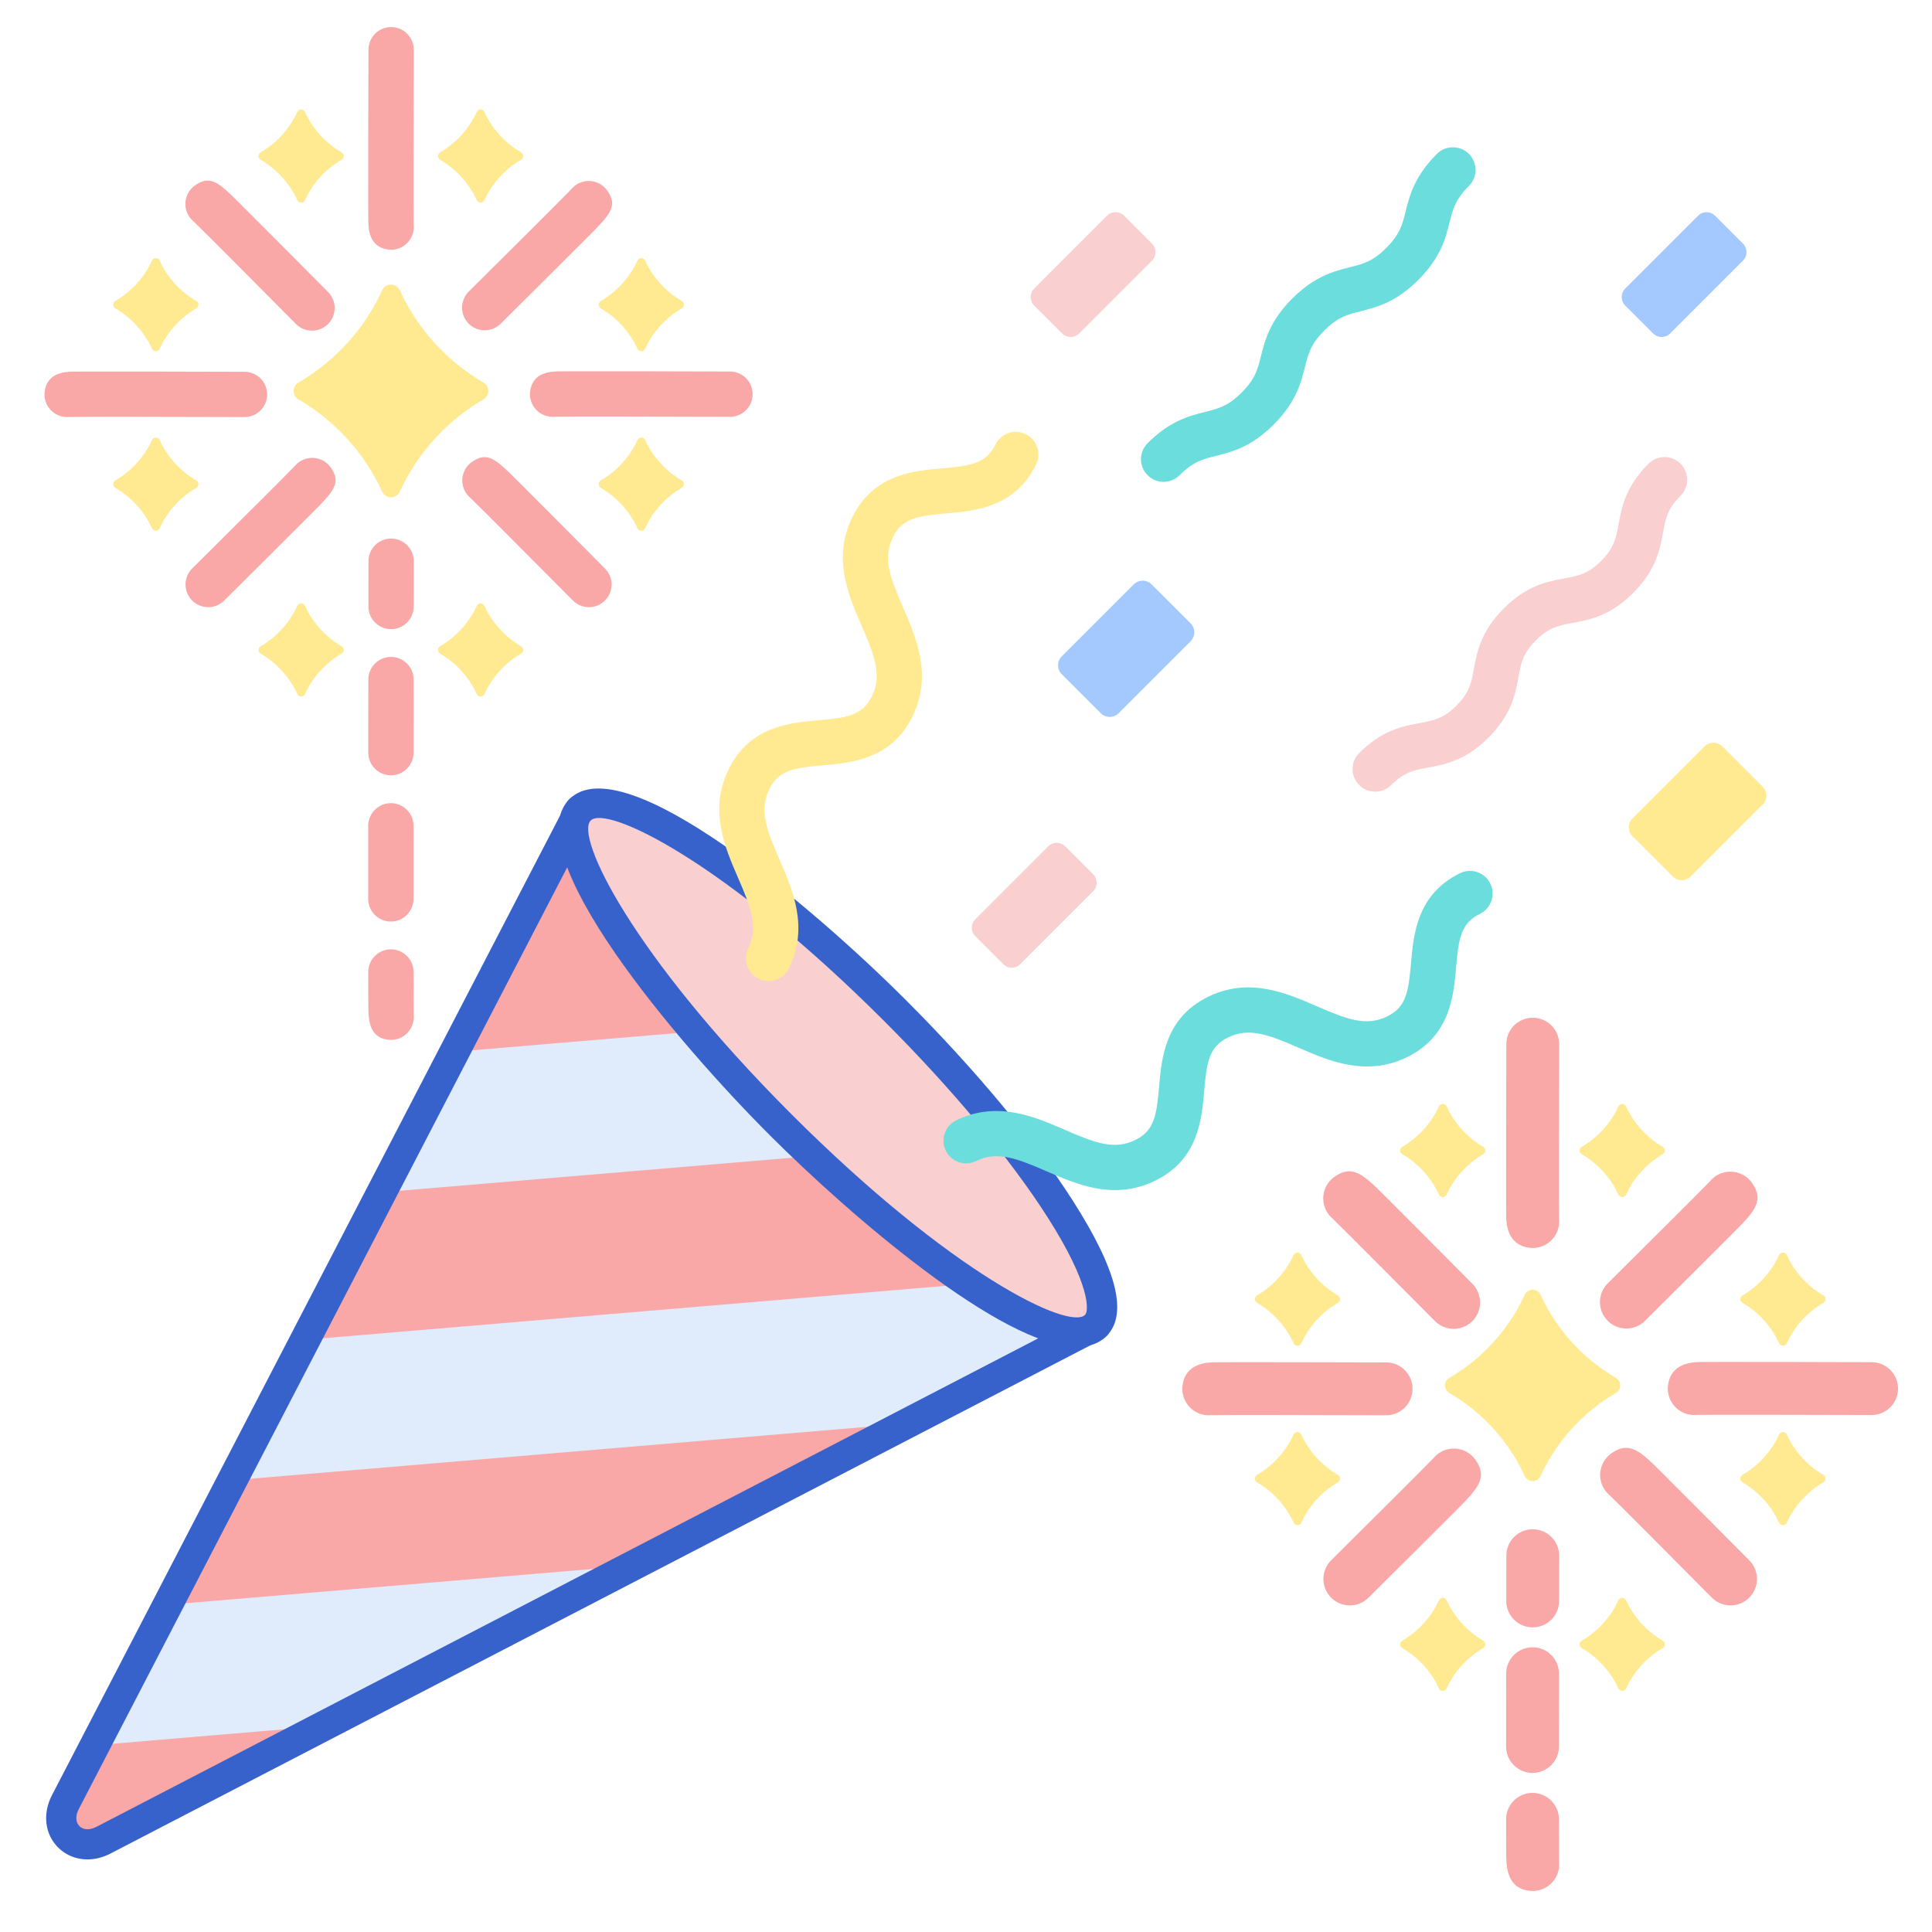 <svg id="Layer_1" enable-background="new 0 0 256 256" height="512" viewBox="0 0 256 256" width="512" xmlns="http://www.w3.org/2000/svg"><path d="m145.188 175.639-131.487 68.199c-3.631 1.883-6.926-1.411-5.042-5.042l68.199-131.487z" fill="#f9a7a7"/><path d="m22.227 212.636 61.64-5.191-40.985 21.258-30.312 2.553z" fill="#e0ebfc"/><path d="m143.814 176.351-23.651 12.267-89.383 7.528 9.657-18.619 88.047-7.415c6.9 4.574 12.425 6.916 15.33 6.239z" fill="#e0ebfc"/><path d="m103.451 149.046c1.418 1.418 2.835 2.792 4.245 4.128l-57.123 4.811 9.658-18.62 31.804-2.678c3.398 4.007 7.235 8.178 11.416 12.359z" fill="#e0ebfc"/><path d="m129.232 124.043 3.715 3.715c.617.617 1.619.617 2.236 0l9.667-9.667c.617-.617.617-1.619 0-2.236l-3.715-3.715c-.617-.617-1.619-.617-2.236 0l-9.667 9.667c-.617.618-.617 1.619 0 2.236z" fill="#f9cfcf"/><path d="m137.031 40.478 3.715 3.715c.617.617 1.619.617 2.236 0l9.667-9.667c.617-.617.617-1.619 0-2.236l-3.715-3.715c-.617-.617-1.619-.617-2.236 0l-9.667 9.667c-.618.617-.618 1.618 0 2.236z" fill="#f9cfcf"/><path d="m216.322 110.814 5.323 5.323c.658.658 1.725.658 2.383 0l9.52-9.52c.658-.658.658-1.725 0-2.382l-5.323-5.323c-.658-.658-1.725-.658-2.382 0l-9.52 9.52c-.659.658-.659 1.724-.001 2.382z" fill="#ffea92"/><path d="m140.69 89.337 5.169 5.169c.654.654 1.713.654 2.367 0l9.536-9.536c.654-.654.654-1.713 0-2.367l-5.169-5.169c-.654-.654-1.713-.654-2.367 0l-9.536 9.536c-.654.653-.654 1.713 0 2.367z" fill="#a4c9ff"/><path d="m182.224 104.9c-.768 0-1.535-.293-2.121-.879-1.172-1.171-1.172-3.071 0-4.242 3.056-3.057 5.809-3.563 8.021-3.971 1.884-.347 3.128-.576 4.864-2.312 1.735-1.736 1.965-2.98 2.312-4.864.407-2.212.914-4.965 3.971-8.021 3.056-3.056 5.808-3.563 8.02-3.97 1.884-.347 3.128-.575 4.864-2.312 1.735-1.735 1.964-2.979 2.311-4.863.407-2.212.914-4.964 3.97-8.02 1.172-1.172 3.07-1.172 4.242 0 1.172 1.171 1.172 3.071 0 4.242-1.735 1.735-1.964 2.979-2.311 4.863-.407 2.212-.914 4.964-3.97 8.02-3.056 3.057-5.809 3.563-8.021 3.971-1.884.347-3.128.575-4.863 2.311s-1.965 2.98-2.312 4.865c-.407 2.212-.914 4.964-3.971 8.02-3.056 3.057-5.808 3.563-8.02 3.971-1.885.347-3.129.576-4.865 2.312-.586.586-1.354.879-2.121.879z" fill="#f9cfcf"/><path d="m154.184 63.847c-.768 0-1.535-.293-2.121-.879-1.172-1.171-1.172-3.071 0-4.242 2.983-2.983 5.556-3.627 7.623-4.144 1.758-.439 3.027-.757 4.836-2.565 1.808-1.809 2.125-3.078 2.564-4.836.517-2.067 1.159-4.64 4.144-7.623 2.983-2.983 5.556-3.626 7.623-4.143 1.757-.439 3.027-.757 4.835-2.564 1.808-1.808 2.125-3.077 2.563-4.835.517-2.066 1.159-4.639 4.143-7.622 1.172-1.172 3.07-1.172 4.242 0 1.172 1.171 1.172 3.071 0 4.242-1.808 1.808-2.125 3.077-2.563 4.835-.517 2.066-1.159 4.639-4.143 7.622s-5.556 3.626-7.623 4.143c-1.757.439-3.027.757-4.835 2.564-1.808 1.809-2.125 3.078-2.564 4.836-.517 2.067-1.159 4.64-4.144 7.623-2.983 2.983-5.556 3.627-7.623 4.144-1.758.439-3.027.757-4.836 2.565-.586.586-1.354.879-2.121.879z" fill="#6bdddd"/><path d="m215.344 40.478 3.715 3.715c.617.617 1.619.617 2.236 0l9.667-9.667c.617-.617.617-1.619 0-2.236l-3.715-3.715c-.617-.617-1.619-.617-2.236 0l-9.667 9.667c-.617.617-.617 1.618 0 2.236z" fill="#a4c9ff"/><path d="m50.64 38.462c-2.346 5.128-6.239 9.4-11.083 12.223-.869.506-.869 1.735 0 2.242 4.845 2.823 8.737 7.095 11.083 12.223.456.996 1.876.996 2.332 0 2.346-5.128 6.239-9.4 11.083-12.223.869-.506.869-1.735 0-2.242-4.845-2.823-8.737-7.095-11.083-12.223-.456-.997-1.876-.997-2.332 0z" fill="#ffea92"/><g fill="#f9a7a7"><path d="m51.823 33.093c-.133 0-.267-.009-.401-.027-2.593-.349-2.613-2.881-2.621-3.963-.005-.647-.008-1.573-.01-2.683-.003-2.207-.001-5.147.004-8.089.009-5.877.028-11.754.028-11.754.005-1.653 1.347-2.99 3-2.99h.009c1.657.005 2.996 1.353 2.991 3.01-.027 8.601-.052 21.636-.014 23.197.035.353.008.717-.09 1.078-.358 1.323-1.558 2.221-2.896 2.221z"/><path d="m51.823 137.786c-.052 0-.105-.001-.158-.004-2.21-.115-2.708-1.761-2.824-3.318h-.001c0-.002 0-.005.001-.007-.033-.442-.035-.877-.036-1.268-.004-1.038-.008-2.539-.01-4.391-.002-1.657 1.339-3.002 2.996-3.004h.004c1.655 0 2.998 1.341 3 2.996.005 4.18.014 5.415.02 5.755.014.181.012.364-.008.551-.164 1.534-1.459 2.69-2.984 2.69z"/><path d="m51.79 122.111c-1.657 0-3-1.343-3-3l.002-9.689c0-1.656 1.344-2.999 3-2.999h.001c1.657.001 2.999 1.345 2.999 3.001l-.002 9.688c0 1.657-1.344 2.999-3 2.999zm.008-19.378c-.001 0-.001 0-.002 0-1.657-.001-2.999-1.346-2.998-3.002l.008-9.688c.001-1.656 1.344-2.998 3-2.998h.002c1.657.001 2.999 1.346 2.998 3.002l-.008 9.688c-.001 1.657-1.344 2.998-3 2.998z"/><path d="m51.816 83.364c-.001 0-.002 0-.003 0-1.657-.002-2.999-1.347-2.997-3.004l.007-5.998c.002-1.656 1.345-2.997 3-2.997h.003c1.657.002 2.999 1.347 2.997 3.003l-.007 6c-.002 1.655-1.345 2.996-3 2.996z"/><path d="m73.226 55.229c-.26 0-.523-.034-.786-.105-1.454-.394-2.393-1.805-2.192-3.297.349-2.593 2.881-2.612 3.963-2.621.648-.005 1.573-.008 2.683-.01 2.208-.001 5.149 0 8.088.004 5.877.01 11.753.028 11.753.028 1.657.005 2.996 1.353 2.991 3.01-.005 1.653-1.347 2.99-3 2.99-.003 0-.006 0-.009 0-8.601-.028-21.637-.055-23.198-.014-.097.011-.195.015-.293.015z"/><path d="m8.897 55.264c-.263 0-.53-.035-.795-.107-1.45-.398-2.384-1.81-2.182-3.3.353-2.588 2.882-2.607 3.962-2.616.648-.005 1.573-.008 2.683-.01 2.205-.003 5.147-.001 8.089.004 5.877.01 11.753.028 11.753.028 1.657.005 2.996 1.353 2.99 3.01-.005 1.653-1.348 2.99-3 2.99-.003 0-.006 0-.01 0-8.597-.027-21.63-.053-23.195-.014-.097.01-.196.015-.295.015z"/><path d="m78.034 80.453c-.771 0-1.543-.296-2.129-.887-4.772-4.809-12.506-12.579-13.545-13.565-.317-.258-.587-.585-.783-.973-.667-1.317-.278-2.927.919-3.791 2.087-1.509 3.249-.352 6.052 2.442 1.297 1.292 3.021 3.02 4.743 4.748 3.44 3.453 6.873 6.912 6.873 6.912 1.167 1.176 1.16 3.075-.016 4.243-.585.581-1.35.871-2.114.871z"/><path d="m41.344 43.812c-.771 0-1.543-.296-2.129-.887-4.772-4.809-12.506-12.58-13.545-13.566-.317-.258-.587-.585-.783-.973-.667-1.317-.278-2.927.919-3.791 2.088-1.509 3.249-.352 6.052 2.442 1.297 1.293 3.021 3.02 4.743 4.749 3.44 3.453 6.873 6.912 6.873 6.912 1.167 1.176 1.16 3.076-.016 4.243-.585.58-1.35.871-2.114.871z"/><path d="m27.585 80.453c-.771 0-1.543-.296-2.129-.887-1.167-1.176-1.16-3.075.016-4.243 4.81-4.772 12.583-12.509 13.567-13.545.256-.315.58-.583.964-.778 1.316-.673 2.929-.286 3.795.912 1.512 2.089.355 3.25-2.44 6.056-1.292 1.297-3.02 3.021-4.748 4.742-3.454 3.44-6.912 6.873-6.912 6.873-.585.58-1.349.87-2.113.87z"/><path d="m64.227 43.764c-.771 0-1.543-.296-2.129-.887-1.167-1.176-1.16-3.075.016-4.243 4.81-4.772 12.583-12.509 13.567-13.545.256-.315.58-.583.964-.778 1.316-.673 2.929-.286 3.795.912 1.512 2.089.355 3.25-2.44 6.056-1.292 1.297-3.02 3.021-4.748 4.742-3.454 3.44-6.912 6.873-6.912 6.873-.585.58-1.349.87-2.113.87z"/></g><path d="m39.389 14.835c-1.027 2.245-2.732 4.116-4.853 5.353-.381.222-.381.76 0 .982 2.121 1.236 3.826 3.107 4.853 5.352.2.436.821.436 1.021 0 1.027-2.246 2.732-4.116 4.853-5.352.381-.222.381-.76 0-.982-2.122-1.236-3.826-3.107-4.853-5.353-.199-.436-.821-.436-1.021 0z" fill="#ffea92"/><path d="m63.168 14.835c-1.027 2.245-2.732 4.116-4.853 5.353-.381.222-.381.76 0 .982 2.121 1.236 3.826 3.107 4.853 5.352.2.436.821.436 1.021 0 1.027-2.246 2.732-4.116 4.853-5.352.381-.222.381-.76 0-.982-2.122-1.236-3.826-3.107-4.853-5.353-.199-.436-.821-.436-1.021 0z" fill="#ffea92"/><path d="m39.389 80.275c-1.027 2.245-2.732 4.116-4.853 5.353-.381.222-.381.76 0 .982 2.121 1.236 3.826 3.107 4.853 5.352.2.436.821.436 1.021 0 1.027-2.246 2.732-4.116 4.853-5.352.381-.222.381-.76 0-.982-2.122-1.236-3.826-3.107-4.853-5.353-.199-.437-.821-.437-1.021 0z" fill="#ffea92"/><path d="m63.168 80.275c-1.027 2.245-2.732 4.116-4.853 5.353-.381.222-.381.76 0 .982 2.121 1.236 3.826 3.107 4.853 5.352.2.436.821.436 1.021 0 1.027-2.246 2.732-4.116 4.853-5.352.381-.222.381-.76 0-.982-2.122-1.236-3.826-3.107-4.853-5.353-.199-.437-.821-.437-1.021 0z" fill="#ffea92"/><path d="m84.463 58.308c-1.027 2.245-2.732 4.116-4.853 5.353-.381.222-.381.76 0 .982 2.121 1.236 3.826 3.107 4.853 5.352.2.436.821.436 1.021 0 1.027-2.246 2.732-4.116 4.853-5.352.381-.222.381-.76 0-.982-2.122-1.236-3.826-3.107-4.853-5.353-.199-.436-.821-.436-1.021 0z" fill="#ffea92"/><path d="m84.463 34.53c-1.027 2.245-2.732 4.116-4.853 5.353-.381.222-.381.76 0 .982 2.121 1.236 3.826 3.107 4.853 5.352.2.436.821.436 1.021 0 1.027-2.246 2.732-4.116 4.853-5.352.381-.222.381-.76 0-.982-2.122-1.236-3.826-3.107-4.853-5.353-.199-.437-.821-.437-1.021 0z" fill="#ffea92"/><path d="m20.135 58.308c-1.027 2.245-2.732 4.116-4.853 5.353-.381.222-.381.76 0 .982 2.121 1.236 3.826 3.107 4.853 5.352.2.436.821.436 1.021 0 1.027-2.246 2.732-4.116 4.853-5.352.381-.222.381-.76 0-.982-2.122-1.236-3.826-3.107-4.853-5.353-.2-.436-.822-.436-1.021 0z" fill="#ffea92"/><path d="m20.135 34.53c-1.027 2.245-2.732 4.116-4.853 5.353-.381.222-.381.76 0 .982 2.121 1.236 3.826 3.107 4.853 5.352.2.436.821.436 1.021 0 1.027-2.246 2.732-4.116 4.853-5.352.381-.222.381-.76 0-.982-2.122-1.236-3.826-3.107-4.853-5.353-.2-.437-.822-.437-1.021 0z" fill="#ffea92"/><path d="m202.031 171.565c-2.112 4.615-5.615 8.46-9.975 11.001-.782.456-.782 1.562 0 2.018 4.36 2.54 7.863 6.385 9.975 11.001.41.897 1.688.897 2.098 0 2.112-4.615 5.615-8.46 9.975-11.001.782-.456.782-1.562 0-2.018-4.36-2.541-7.863-6.386-9.975-11.001-.41-.896-1.688-.896-2.098 0z" fill="#ffea92"/><path d="m203.098 165.362c-.155 0-.313-.011-.47-.032-3.022-.407-3.045-3.348-3.054-4.454-.005-.648-.008-1.575-.01-2.686-.003-2.207-.001-5.149.004-8.091.01-5.878.028-11.754.028-11.754.006-1.93 1.572-3.489 3.5-3.489h.011c1.934.006 3.495 1.578 3.489 3.511-.027 8.555-.053 21.531-.015 23.165.038.406.006.826-.107 1.243-.417 1.542-1.817 2.587-3.376 2.587z" fill="#f9a7a7"/><path d="m203.098 250.563c-.09 0-.18-.003-.271-.01-3.229-.249-3.243-3.296-3.251-5.117-.005-1.05-.009-2.553-.01-4.365-.002-1.934 1.564-3.501 3.497-3.503h.003c1.932 0 3.498 1.565 3.5 3.497.003 4.225.015 5.39.021 5.709.021.27.013.545-.031.824-.268 1.715-1.748 2.965-3.458 2.965z" fill="#f9a7a7"/><path d="m203.064 234.921c-.001 0-.001 0-.002 0-1.934-.001-3.499-1.569-3.498-3.502l.01-9.649c.002-1.932 1.569-3.496 3.5-3.496h.004c1.934.002 3.498 1.571 3.496 3.504l-.01 9.646c-.001 1.931-1.568 3.497-3.5 3.497z" fill="#f9a7a7"/><path d="m203.087 215.635c-.002 0-.004 0-.006 0-1.933-.003-3.497-1.572-3.494-3.506l.01-6c.003-1.931 1.569-3.494 3.5-3.494h.006c1.933.003 3.497 1.572 3.494 3.506l-.01 6c-.003 1.93-1.569 3.494-3.5 3.494z" fill="#f9a7a7"/><path d="m224.499 187.499c-.303 0-.611-.04-.918-.123-1.695-.46-2.79-2.105-2.555-3.847.407-3.022 3.348-3.045 4.454-3.054.648-.005 1.575-.008 2.686-.01 2.209-.003 5.149 0 8.091.004 5.878.01 11.754.028 11.754.028 1.934.006 3.495 1.578 3.489 3.511-.006 1.93-1.572 3.489-3.5 3.489-.004 0-.007 0-.011 0-8.555-.027-21.533-.053-23.165-.015-.107.012-.216.017-.325.017z" fill="#f9a7a7"/><path d="m160.171 187.532c-.302 0-.609-.039-.915-.122-1.696-.458-2.792-2.104-2.559-3.846.406-3.024 3.348-3.047 4.455-3.056.648-.005 1.574-.008 2.686-.01 2.209-.002 5.149.001 8.09.004 5.878.01 11.754.028 11.754.028 1.934.006 3.495 1.578 3.489 3.511-.006 1.93-1.572 3.489-3.5 3.489-.004 0-.007 0-.011 0-8.555-.028-21.532-.053-23.164-.015-.107.012-.216.017-.325.017z" fill="#f9a7a7"/><path d="m229.308 212.723c-.9 0-1.8-.345-2.484-1.034-4.743-4.779-12.437-12.51-13.52-13.543-.362-.297-.67-.672-.896-1.116-.782-1.536-.329-3.416 1.067-4.426 2.435-1.762 3.948-.251 6.7 2.491 1.298 1.293 3.021 3.021 4.744 4.75 3.44 3.453 6.873 6.912 6.873 6.912 1.361 1.372 1.354 3.589-.019 4.95-.682.678-1.574 1.016-2.465 1.016z" fill="#f9a7a7"/><path d="m192.618 176.08c-.9 0-1.8-.345-2.484-1.034-4.741-4.778-12.434-12.507-13.52-13.541-.366-.301-.677-.68-.903-1.13-.775-1.537-.318-3.412 1.078-4.418 2.43-1.75 3.944-.245 6.696 2.495 1.297 1.293 3.021 3.021 4.744 4.75 3.44 3.453 6.873 6.912 6.873 6.912 1.361 1.372 1.354 3.589-.019 4.95-.682.678-1.573 1.016-2.465 1.016z" fill="#f9a7a7"/><path d="m178.858 212.723c-.9 0-1.8-.345-2.484-1.034-1.361-1.372-1.354-3.589.019-4.95 4.782-4.745 12.515-12.441 13.545-13.521.296-.36.669-.666 1.109-.892 1.537-.787 3.418-.334 4.43 1.062 1.764 2.434.253 3.95-2.49 6.703-1.293 1.298-3.021 3.021-4.749 4.744-3.454 3.44-6.913 6.873-6.913 6.873-.683.677-1.575 1.015-2.467 1.015z" fill="#f9a7a7"/><path d="m215.501 176.033c-.9 0-1.8-.345-2.484-1.034-1.361-1.372-1.354-3.589.019-4.95 4.778-4.742 12.508-12.435 13.542-13.52.3-.366.679-.677 1.129-.903 1.535-.776 3.411-.318 4.418 1.078 1.753 2.433.244 3.946-2.495 6.695-1.293 1.298-3.021 3.022-4.75 4.745-3.453 3.44-6.912 6.873-6.912 6.873-.684.678-1.575 1.016-2.467 1.016z" fill="#f9a7a7"/><path d="m190.663 146.605c-1.027 2.245-2.732 4.116-4.853 5.353-.381.222-.381.76 0 .982 2.122 1.236 3.826 3.107 4.853 5.352.2.436.821.436 1.021 0 1.027-2.246 2.732-4.116 4.853-5.352.381-.222.381-.76 0-.982-2.122-1.236-3.826-3.107-4.853-5.353-.199-.437-.821-.437-1.021 0z" fill="#ffea92"/><path d="m214.442 146.605c-1.027 2.245-2.732 4.116-4.853 5.353-.381.222-.381.76 0 .982 2.122 1.236 3.826 3.107 4.853 5.352.2.436.821.436 1.021 0 1.027-2.246 2.732-4.116 4.853-5.352.381-.222.381-.76 0-.982-2.122-1.236-3.826-3.107-4.853-5.353-.2-.437-.821-.437-1.021 0z" fill="#ffea92"/><path d="m190.663 212.044c-1.027 2.245-2.732 4.116-4.853 5.353-.381.222-.381.76 0 .982 2.122 1.236 3.826 3.107 4.853 5.352.2.436.821.436 1.021 0 1.027-2.246 2.732-4.116 4.853-5.352.381-.222.381-.76 0-.982-2.122-1.236-3.826-3.107-4.853-5.353-.199-.436-.821-.436-1.021 0z" fill="#ffea92"/><path d="m214.442 212.044c-1.027 2.245-2.732 4.116-4.853 5.353-.381.222-.381.76 0 .982 2.122 1.236 3.826 3.107 4.853 5.352.2.436.821.436 1.021 0 1.027-2.246 2.732-4.116 4.853-5.352.381-.222.381-.76 0-.982-2.122-1.236-3.826-3.107-4.853-5.353-.2-.436-.821-.436-1.021 0z" fill="#ffea92"/><path d="m235.737 190.078c-1.027 2.245-2.732 4.116-4.853 5.353-.381.222-.381.76 0 .982 2.122 1.236 3.826 3.107 4.853 5.352.2.436.821.436 1.021 0 1.027-2.246 2.732-4.116 4.853-5.352.381-.222.381-.76 0-.982-2.122-1.236-3.826-3.107-4.853-5.353-.2-.437-.821-.437-1.021 0z" fill="#ffea92"/><path d="m235.737 166.299c-1.027 2.245-2.732 4.116-4.853 5.353-.381.222-.381.76 0 .982 2.122 1.236 3.826 3.107 4.853 5.352.2.436.821.436 1.021 0 1.027-2.246 2.732-4.116 4.853-5.352.381-.222.381-.76 0-.982-2.122-1.236-3.826-3.107-4.853-5.353-.2-.436-.821-.436-1.021 0z" fill="#ffea92"/><path d="m171.408 190.078c-1.027 2.245-2.732 4.116-4.853 5.353-.381.222-.381.76 0 .982 2.121 1.236 3.826 3.107 4.853 5.352.2.436.821.436 1.021 0 1.027-2.246 2.732-4.116 4.853-5.352.381-.222.381-.76 0-.982-2.122-1.236-3.826-3.107-4.853-5.353-.199-.437-.821-.437-1.021 0z" fill="#ffea92"/><path d="m171.408 166.299c-1.027 2.245-2.732 4.116-4.853 5.353-.381.222-.381.76 0 .982 2.121 1.236 3.826 3.107 4.853 5.352.2.436.821.436 1.021 0 1.027-2.246 2.732-4.116 4.853-5.352.381-.222.381-.76 0-.982-2.122-1.236-3.826-3.107-4.853-5.353-.199-.436-.821-.436-1.021 0z" fill="#ffea92"/><path d="m11.585 246.382c-1.461 0-2.842-.537-3.888-1.583-1.762-1.762-2.082-4.479-.814-6.924l68.199-131.487c.293-.566.839-.958 1.47-1.056.632-.096 1.269.112 1.72.563l68.331 68.33c.451.451.66 1.09.563 1.72s-.489 1.176-1.056 1.47l-131.488 68.198c-.994.516-2.034.769-3.037.769zm65.79-135.728-66.941 129.063c-.462.892-.428 1.734.092 2.254s1.362.555 2.254.092l129.063-66.941z" fill="#3762cc"/><ellipse cx="111.023" cy="141.474" fill="#f9cfcf" rx="10.708" ry="48.317" transform="matrix(.707 -.707 .707 .707 -67.519 119.942)"/><path d="m142.742 178.466c-9.9 0-30.085-17.387-40.705-28.006-12.306-12.307-33.701-37.458-26.593-44.565 7.109-7.111 32.26 14.287 44.565 26.594 9.226 9.225 17.114 18.713 22.214 26.715 5.821 9.137 7.254 14.976 4.38 17.85-.974.972-2.289 1.412-3.861 1.412zm-64.47-69.743c-2.09 2.09 5.403 17.718 26.593 38.909 21.189 21.188 36.823 28.688 38.909 26.593.519-.52.729-3.998-4.926-12.872-4.947-7.764-12.642-17.011-21.668-26.036-21.19-21.192-36.813-28.685-38.908-26.594z" fill="#3762cc"/><path d="m147.754 157.691c-3.348 0-6.422-1.338-9.067-2.488-3.981-1.731-6.563-2.726-9.349-1.357-1.489.731-3.285.114-4.015-1.372-.729-1.487-.116-3.285 1.372-4.015 5.417-2.657 10.39-.495 14.385 1.242 3.981 1.732 6.562 2.726 9.349 1.357 2.536-1.244 2.827-3.275 3.158-7.057.337-3.853.799-9.128 6.491-11.92 5.419-2.657 10.39-.495 14.385 1.243 3.98 1.731 6.561 2.725 9.347 1.358 2.534-1.243 2.825-3.274 3.156-7.057.337-3.852.798-9.128 6.49-11.92 1.487-.73 3.284-.115 4.015 1.372.729 1.487.115 3.285-1.372 4.015-2.534 1.243-2.825 3.274-3.156 7.057-.337 3.852-.798 9.128-6.49 11.92-5.417 2.659-10.39.496-14.384-1.243-3.981-1.731-6.563-2.723-9.348-1.358-2.535 1.243-2.826 3.274-3.157 7.057-.337 3.852-.799 9.128-6.492 11.92-1.831.899-3.61 1.246-5.318 1.246z" fill="#6bdddd"/><path d="m101.844 129.983c-.443 0-.894-.099-1.319-.308-1.487-.729-2.102-2.527-1.372-4.015 1.367-2.786.375-5.367-1.357-9.35-1.738-3.994-3.901-8.966-1.243-14.385 2.792-5.692 8.068-6.154 11.92-6.492 3.782-.331 5.813-.622 7.057-3.157 1.366-2.785.374-5.366-1.358-9.348-1.738-3.994-3.901-8.966-1.243-14.384 2.792-5.692 8.068-6.153 11.92-6.49 3.781-.331 5.813-.621 7.056-3.155.73-1.488 2.531-2.101 4.015-1.372 1.487.729 2.102 2.527 1.372 4.015-2.793 5.691-8.067 6.153-11.92 6.489-3.781.331-5.813.622-7.056 3.156-1.366 2.785-.374 5.366 1.358 9.348 1.738 3.994 3.901 8.966 1.243 14.384-2.792 5.692-8.068 6.154-11.92 6.492-3.782.331-5.813.622-7.057 3.157-1.367 2.786-.375 5.367 1.358 9.35 1.738 3.994 3.9 8.966 1.242 14.385-.521 1.063-1.587 1.68-2.696 1.68z" fill="#ffea92"/></svg>